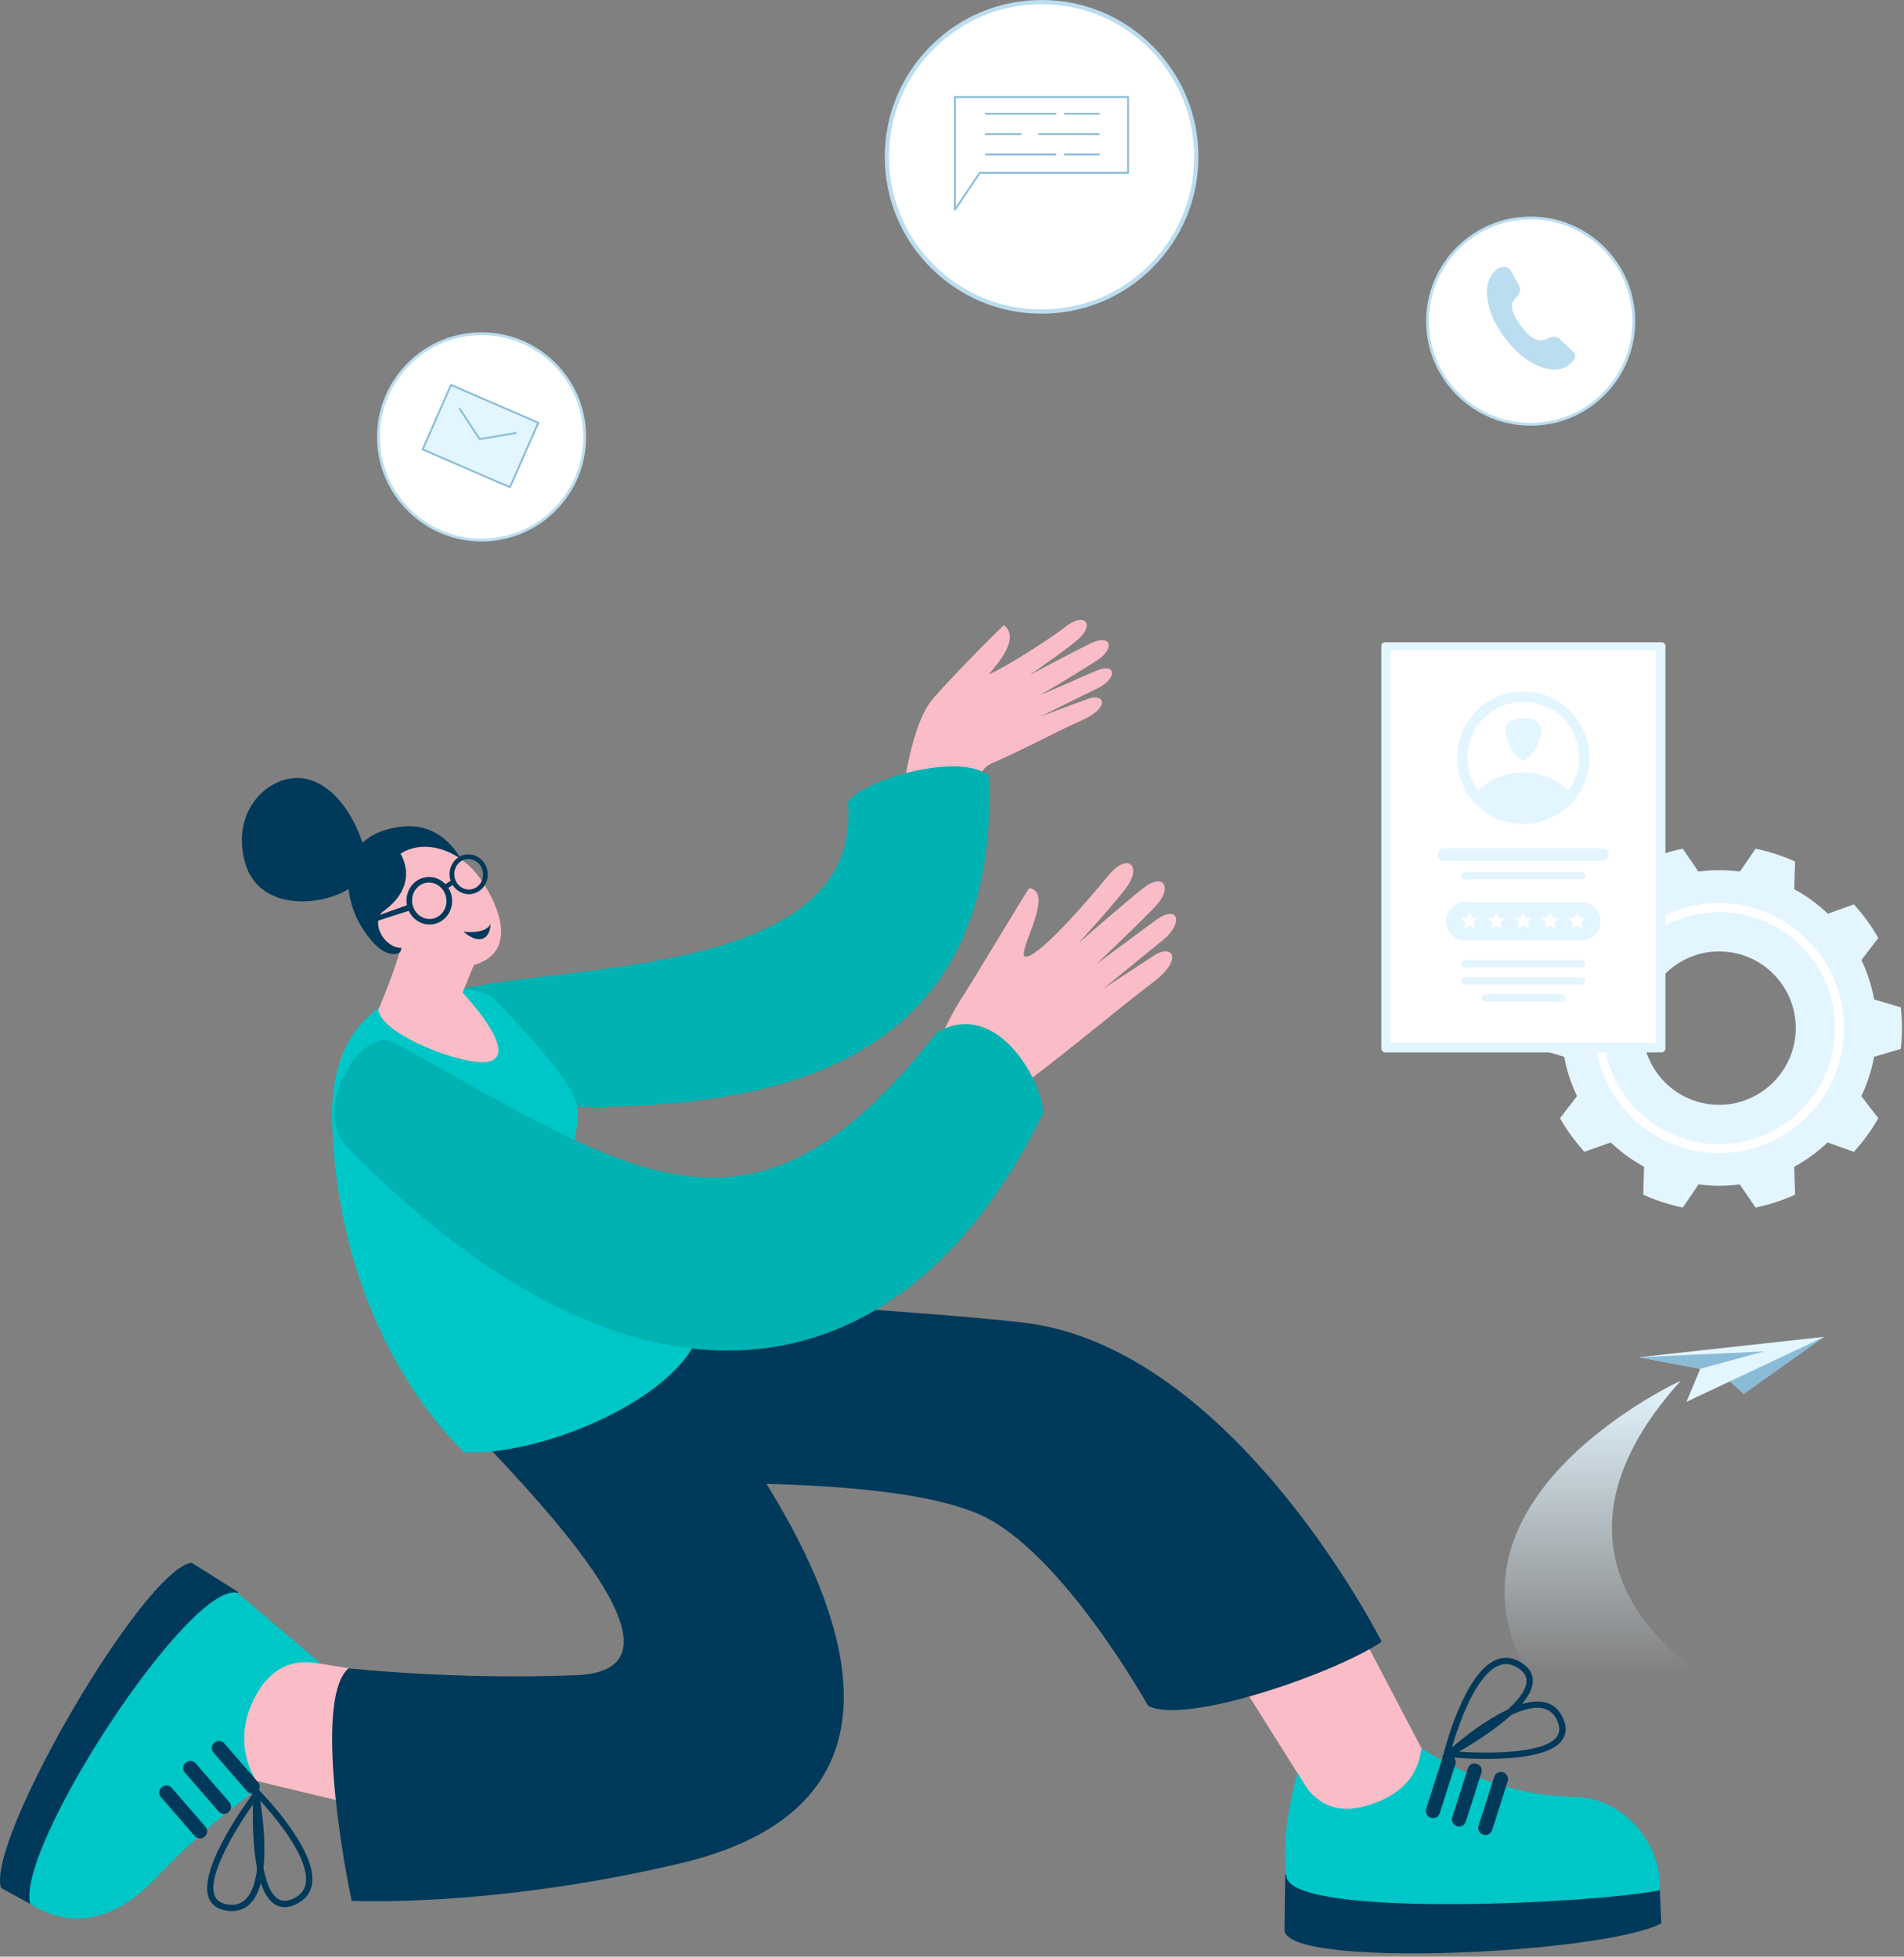 <svg width="510" height="524" viewBox="0 0 510 524" fill="none" xmlns="http://www.w3.org/2000/svg">
<rect x="0" y="0" width="510" height="524" fill="#808080" stroke="none"/>
<path fill-rule="evenodd" clip-rule="evenodd" d="M450.226 369.742C450.226 369.742 382.922 400.532 409.008 448H455.739C455.739 448.002 405.681 418.942 450.226 369.742Z" fill="url(#paint0_linear_5228_44880)"/>
<path d="M462.528 369.223L467.053 373.344L488.652 358L462.528 369.223Z" fill="#8ABCD8"/>
<path d="M455.431 366.546L451.728 375.403L488.652 358L438.974 363.457L455.431 366.546Z" fill="#E3F5FF"/>
<path d="M438.974 363.457L472.504 361.912L455.43 366.545L438.974 363.457Z" fill="#8ABCD8"/>
<path d="M509.136 280.897C509.344 279.067 509.451 277.21 509.451 275.326C509.451 273.441 509.341 271.584 509.136 269.755L502.011 267.652C501.335 263.938 500.173 260.394 498.593 257.089L503.12 251.202C501.28 247.949 499.079 244.929 496.573 242.195L489.593 244.681C486.91 242.125 483.893 239.917 480.611 238.132L480.816 230.722C477.474 229.193 473.931 228.03 470.236 227.283L466.05 233.398C464.23 233.158 462.375 233.032 460.49 233.032C458.605 233.032 456.75 233.158 454.929 233.398L450.744 227.283C447.048 228.03 443.506 229.193 440.164 230.722L440.369 238.132C437.087 239.917 434.07 242.125 431.386 244.681L424.406 242.195C421.9 244.929 419.7 247.951 417.86 251.202L422.386 257.089C420.809 260.394 419.647 263.938 418.969 267.652L411.844 269.755C411.636 271.584 411.528 273.441 411.528 275.326C411.528 277.21 411.638 279.067 411.844 280.897L418.986 283.002C419.667 286.704 420.831 290.237 422.409 293.533L417.86 299.447C419.7 302.7 421.9 305.72 424.406 308.454L431.446 305.948C434.115 308.482 437.114 310.672 440.371 312.444L440.164 319.93C443.506 321.459 447.048 322.621 450.744 323.368L454.977 317.183C456.782 317.419 458.622 317.541 460.49 317.541C462.357 317.541 464.197 317.419 466.003 317.183L470.236 323.368C473.931 322.621 477.474 321.459 480.816 319.93L480.608 312.444C483.865 310.672 486.864 308.482 489.533 305.948L496.573 308.454C499.079 305.72 501.28 302.698 503.12 299.447L498.571 293.533C500.151 290.237 501.312 286.704 501.993 283.002L509.136 280.897ZM461.161 295.858C449.297 296.237 439.6 286.531 439.978 274.654C440.321 263.898 449.071 255.139 459.816 254.796C471.681 254.417 481.377 264.123 480.999 276C480.656 286.754 471.903 295.515 461.161 295.858Z" fill="#E3F5FF"/>
<path d="M460.49 308.808C442.047 308.808 427.043 293.788 427.043 275.326C427.043 256.863 442.047 241.844 460.49 241.844C478.931 241.844 493.937 256.863 493.937 275.326C493.935 293.788 478.931 308.808 460.49 308.808ZM460.49 244.242C443.368 244.242 429.439 258.186 429.439 275.326C429.439 292.465 443.368 306.409 460.49 306.409C477.612 306.409 491.541 292.465 491.541 275.326C491.541 258.186 477.612 244.242 460.49 244.242Z" fill="white"/>
<path d="M445.083 281.824H371.014C370.453 281.824 370 281.37 370 280.809V173.015C370 172.454 370.453 172 371.014 172H445.083C445.644 172 446.097 172.454 446.097 173.015V280.809C446.097 281.37 445.642 281.824 445.083 281.824Z" fill="#E3F5FF"/>
<path d="M443.601 174.188H372.436V279.214H443.601V174.188Z" fill="white"/>
<path fill-rule="evenodd" clip-rule="evenodd" d="M423.529 241.538H392.503C389.659 241.538 387.354 243.844 387.354 246.693C387.354 249.538 389.659 251.848 392.503 251.848H423.529C426.373 251.848 428.679 249.538 428.679 246.693C428.679 243.846 426.373 241.538 423.529 241.538Z" fill="#E3F5FF"/>
<path fill-rule="evenodd" clip-rule="evenodd" d="M395.656 245.876L394.321 245.68L393.725 244.47C393.703 244.424 393.66 244.399 393.61 244.399C393.56 244.399 393.518 244.427 393.495 244.47L392.899 245.68L391.565 245.876C391.515 245.883 391.477 245.916 391.462 245.963C391.447 246.011 391.46 246.058 391.495 246.094L392.461 247.036L392.233 248.367C392.226 248.417 392.243 248.462 392.283 248.492C392.324 248.522 392.374 248.525 392.419 248.502L393.613 247.873L394.807 248.502C394.852 248.525 394.902 248.522 394.942 248.492C394.982 248.462 395.002 248.417 394.992 248.367L394.764 247.036L395.731 246.094C395.766 246.058 395.778 246.011 395.763 245.963C395.743 245.916 395.706 245.883 395.656 245.876ZM402.858 245.876L401.524 245.68L400.928 244.47C400.906 244.424 400.863 244.399 400.813 244.399C400.763 244.399 400.72 244.427 400.698 244.47L400.102 245.68L398.768 245.876C398.718 245.883 398.68 245.916 398.665 245.963C398.65 246.011 398.662 246.058 398.698 246.094L399.664 247.036L399.436 248.367C399.429 248.417 399.446 248.462 399.486 248.492C399.526 248.522 399.576 248.525 399.619 248.502L400.813 247.873L402.007 248.502C402.052 248.525 402.102 248.522 402.142 248.492C402.182 248.462 402.202 248.417 402.192 248.367L401.965 247.036L402.931 246.094C402.966 246.058 402.979 246.011 402.964 245.963C402.946 245.916 402.908 245.883 402.858 245.876ZM410.064 245.876L408.729 245.68L408.133 244.47C408.111 244.424 408.068 244.399 408.018 244.399C407.968 244.399 407.926 244.427 407.903 244.47L407.307 245.68L405.973 245.876C405.923 245.883 405.885 245.916 405.87 245.963C405.855 246.011 405.868 246.058 405.903 246.094L406.869 247.036L406.641 248.367C406.634 248.417 406.651 248.462 406.691 248.492C406.731 248.522 406.781 248.525 406.824 248.502L408.018 247.873L409.212 248.502C409.257 248.525 409.305 248.522 409.348 248.492C409.388 248.462 409.408 248.417 409.398 248.367L409.17 247.036L410.136 246.094C410.171 246.058 410.184 246.011 410.169 245.963C410.151 245.916 410.111 245.883 410.064 245.876ZM417.266 245.876L415.932 245.68L415.336 244.47C415.313 244.424 415.271 244.399 415.221 244.399C415.171 244.399 415.128 244.427 415.106 244.47L414.51 245.68L413.175 245.876C413.125 245.883 413.088 245.916 413.073 245.963C413.058 246.011 413.07 246.058 413.105 246.094L414.072 247.036L413.844 248.367C413.836 248.417 413.854 248.462 413.894 248.492C413.934 248.522 413.984 248.525 414.029 248.502L415.223 247.873L416.418 248.502C416.463 248.525 416.513 248.522 416.553 248.492C416.593 248.462 416.613 248.417 416.603 248.367L416.375 247.036L417.341 246.094C417.376 246.058 417.389 246.011 417.374 245.963C417.354 245.916 417.316 245.883 417.266 245.876ZM424.571 245.963C424.556 245.916 424.519 245.883 424.469 245.876L423.134 245.68L422.539 244.47C422.516 244.424 422.474 244.399 422.423 244.399C422.373 244.399 422.331 244.427 422.308 244.47L421.712 245.68L420.378 245.876C420.328 245.883 420.29 245.916 420.275 245.963C420.26 246.011 420.273 246.058 420.308 246.094L421.274 247.036L421.047 248.367C421.039 248.417 421.057 248.462 421.097 248.492C421.137 248.522 421.187 248.525 421.232 248.502L422.426 247.873L423.62 248.502C423.665 248.525 423.713 248.522 423.753 248.492C423.793 248.462 423.813 248.417 423.803 248.367L423.575 247.036L424.541 246.094C424.574 246.058 424.586 246.011 424.571 245.963Z" fill="white"/>
<path fill-rule="evenodd" clip-rule="evenodd" d="M408.018 187.942C403.887 187.942 400.15 189.618 397.443 192.328C394.737 195.037 393.062 198.781 393.062 202.913C393.062 206.179 394.106 209.201 395.881 211.662C399.05 208.675 403.322 206.843 408.018 206.843C412.715 206.843 416.986 208.675 420.155 211.662C421.928 209.201 422.974 206.179 422.974 202.913C422.974 198.778 421.299 195.037 418.593 192.328C415.887 189.618 412.149 187.942 408.018 187.942ZM403.271 196.164C402.318 191.004 413.719 191.004 412.765 196.164C412.274 198.816 411.127 201.578 408.949 203.274C408.394 203.708 407.643 203.708 407.087 203.274C404.906 201.578 403.76 198.816 403.271 196.164ZM408.018 185.183C417.802 185.183 425.731 193.122 425.731 202.913C425.731 212.707 417.799 220.644 408.018 220.644C398.237 220.644 390.306 212.705 390.306 202.913C390.306 193.122 398.234 185.183 408.018 185.183Z" fill="#E3F5FF"/>
<path fill-rule="evenodd" clip-rule="evenodd" d="M429.213 230.571H386.826C385.889 230.571 385.131 229.812 385.131 228.872C385.131 227.935 385.889 227.173 386.826 227.173H429.213C430.149 227.173 430.908 227.932 430.908 228.87C430.908 229.812 430.149 230.571 429.213 230.571Z" fill="#E3F5FF"/>
<path fill-rule="evenodd" clip-rule="evenodd" d="M423.65 259.096H392.438C391.89 259.096 391.444 258.65 391.444 258.101C391.444 257.553 391.89 257.106 392.438 257.106H423.65C424.198 257.106 424.644 257.553 424.644 258.101C424.646 258.65 424.2 259.096 423.65 259.096Z" fill="#E3F5FF"/>
<path fill-rule="evenodd" clip-rule="evenodd" d="M423.65 235.518H392.438C391.89 235.518 391.444 235.072 391.444 234.523C391.444 233.974 391.89 233.528 392.438 233.528H423.65C424.198 233.528 424.644 233.974 424.644 234.523C424.646 235.072 424.2 235.518 423.65 235.518Z" fill="#E3F5FF"/>
<path fill-rule="evenodd" clip-rule="evenodd" d="M423.627 263.657H392.416C391.867 263.657 391.422 263.211 391.422 262.662C391.422 262.113 391.867 261.667 392.416 261.667H423.627C424.176 261.667 424.621 262.113 424.621 262.662C424.621 263.211 424.176 263.657 423.627 263.657Z" fill="#E3F5FF"/>
<path fill-rule="evenodd" clip-rule="evenodd" d="M418.2 268.218H397.839C397.29 268.218 396.845 267.772 396.845 267.223C396.845 266.675 397.29 266.229 397.839 266.229H418.2C418.748 266.229 419.194 266.675 419.194 267.223C419.196 267.772 418.751 268.218 418.2 268.218Z" fill="#E3F5FF"/>
<path d="M410 113.622C425.256 113.622 437.624 101.255 437.624 85.998C437.624 70.742 425.256 58.374 410 58.374C394.744 58.374 382.376 70.742 382.376 85.998C382.376 101.255 394.744 113.622 410 113.622Z" fill="white"/>
<path d="M410 113.999C402.521 113.999 395.49 111.086 390.201 105.798C384.913 100.51 382 93.478 382 85.999C382 78.52 384.913 71.489 390.201 66.2C395.49 60.913 402.522 58 410 58C417.478 58 424.51 60.913 429.799 66.201C435.087 71.489 438 78.521 438 86C438 93.479 435.087 100.51 429.799 105.799C424.511 111.087 417.479 114 410 114V113.999ZM410 58.75C402.721 58.75 395.878 61.584 390.731 66.731C385.584 71.878 382.75 78.721 382.75 86C382.75 93.279 385.584 100.122 390.731 105.269C395.878 110.416 402.721 113.25 410 113.25C417.279 113.25 424.122 110.416 429.269 105.269C434.416 100.122 437.25 93.279 437.25 86C437.25 78.721 434.416 71.878 429.269 66.731C424.122 61.584 417.279 58.75 410 58.75Z" fill="#BADDF0"/>
<path d="M421.54 94.381L417.649 90.656C417.124 90.176 415.975 89.928 414.582 90.614C413.275 91.26 411.175 92.269 407.439 87.362C403.702 82.459 405.071 80.535 406.187 79.595C406.355 79.453 407.622 78.036 406.953 76.615L404.961 72.924C403.285 70.071 400.84 72.211 400.698 72.33C396.702 75.694 397.733 83.486 403.176 90.631C408.62 97.777 415.844 100.822 420.128 97.837C420.281 97.73 422.862 95.759 421.54 94.382V94.381Z" fill="#BADDF0"/>
<path d="M279.001 83.434C301.885 83.434 320.437 64.882 320.437 41.998C320.437 19.113 301.885 0.562 279.001 0.562C256.116 0.562 237.564 19.113 237.564 41.998C237.564 64.882 256.116 83.434 279.001 83.434Z" fill="white"/>
<path d="M279 83.998C267.781 83.998 257.235 79.629 249.302 71.697C241.369 63.765 237 53.217 237 41.998C237 30.779 241.369 20.234 249.302 12.3C257.235 4.369 267.783 0 279 0C290.217 0 300.765 4.369 308.698 12.302C316.631 20.234 321 30.781 321 42C321 53.219 316.631 63.765 308.698 71.698C300.766 79.631 290.219 84 279 84V83.998ZM279 1.124C268.082 1.124 257.817 5.377 250.097 13.097C242.377 20.817 238.124 31.081 238.124 42C238.124 52.919 242.377 63.183 250.097 70.903C257.817 78.624 268.082 82.876 279 82.876C289.918 82.876 300.183 78.624 307.903 70.903C315.623 63.183 319.876 52.919 319.876 42C319.876 31.081 315.623 20.817 307.903 13.097C300.183 5.377 289.918 1.124 279 1.124Z" fill="#BADDF0"/>
<path d="M255.778 56.408C255.859 56.408 255.936 56.368 255.982 56.299L262.597 46.516H302.168C302.305 46.516 302.415 46.405 302.415 46.269V25.994C302.415 25.857 302.304 25.747 302.168 25.747H255.778C255.642 25.747 255.532 25.858 255.532 25.994V56.161C255.532 56.27 255.602 56.365 255.707 56.398C255.73 56.405 255.755 56.409 255.779 56.409L255.778 56.408ZM301.922 46.021H262.466C262.384 46.021 262.307 46.062 262.262 46.13L256.026 55.354V26.239H301.923V46.02L301.922 46.021Z" fill="#8ABCD8"/>
<path d="M285.241 30.715H294.361C294.498 30.715 294.607 30.604 294.607 30.468C294.607 30.333 294.496 30.222 294.361 30.222H285.241C285.105 30.222 284.995 30.333 284.995 30.468C284.995 30.604 285.106 30.715 285.241 30.715Z" fill="#8ABCD8"/>
<path d="M264.024 30.715H282.768C282.905 30.715 283.015 30.604 283.015 30.468C283.015 30.333 282.904 30.222 282.768 30.222H264.024C263.888 30.222 263.778 30.333 263.778 30.468C263.778 30.604 263.889 30.715 264.024 30.715Z" fill="#8ABCD8"/>
<path d="M278.342 36.156H294.361C294.498 36.156 294.607 36.044 294.607 35.909C294.607 35.773 294.496 35.662 294.361 35.662H278.342C278.205 35.662 278.095 35.773 278.095 35.909C278.095 36.044 278.206 36.156 278.342 36.156Z" fill="#8ABCD8"/>
<path d="M264.024 36.156H273.396C273.533 36.156 273.643 36.044 273.643 35.909C273.643 35.773 273.532 35.662 273.396 35.662H264.024C263.887 35.662 263.777 35.773 263.777 35.909C263.777 36.044 263.888 36.156 264.024 36.156Z" fill="#8ABCD8"/>
<path d="M285.241 41.597H294.361C294.498 41.597 294.607 41.486 294.607 41.35C294.607 41.215 294.496 41.103 294.361 41.103H285.241C285.105 41.103 284.995 41.215 284.995 41.35C284.995 41.486 285.106 41.597 285.241 41.597Z" fill="#8ABCD8"/>
<path d="M264.024 41.597H282.768C282.905 41.597 283.015 41.486 283.015 41.35C283.015 41.215 282.904 41.103 282.768 41.103H264.024C263.888 41.103 263.778 41.215 263.778 41.35C263.778 41.486 263.889 41.597 264.024 41.597Z" fill="#8ABCD8"/>
<path d="M129 144.622C144.256 144.622 156.624 132.255 156.624 116.998C156.624 101.742 144.256 89.374 129 89.374C113.744 89.374 101.376 101.742 101.376 116.998C101.376 132.255 113.744 144.622 129 144.622Z" fill="white"/>
<path d="M129 144.999C121.521 144.999 114.49 142.086 109.201 136.798C103.913 131.51 101 124.478 101 116.999C101 109.52 103.913 102.489 109.201 97.2C114.49 91.913 121.522 89 129 89C136.478 89 143.51 91.913 148.799 97.201C154.087 102.489 157 109.521 157 117C157 124.479 154.087 131.51 148.799 136.799C143.511 142.087 136.479 145 129 145V144.999ZM129 89.75C121.721 89.75 114.878 92.584 109.731 97.731C104.584 102.878 101.75 109.721 101.75 117C101.75 124.279 104.584 131.122 109.731 136.269C114.878 141.416 121.721 144.25 129 144.25C136.279 144.25 143.122 141.416 148.269 136.269C153.416 131.122 156.25 124.279 156.25 117C156.25 109.721 153.416 102.878 148.269 97.731C143.122 92.584 136.279 89.75 129 89.75Z" fill="#BADDF0"/>
<path d="M136.589 130.478L113.214 120.35L120.811 103.089L144.186 113.217L136.589 130.478Z" fill="#E3F5FF"/>
<path d="M136.589 130.726C136.556 130.726 136.523 130.719 136.491 130.706L113.116 120.577C113.056 120.551 113.008 120.502 112.984 120.44C112.96 120.378 112.961 120.311 112.988 120.25L120.585 102.989C120.64 102.864 120.785 102.807 120.91 102.862L144.285 112.99C144.346 113.016 144.393 113.066 144.418 113.128C144.441 113.189 144.44 113.257 144.413 113.318L136.816 130.579C136.776 130.671 136.685 130.727 136.589 130.727V130.726ZM113.541 120.222L136.461 130.153L143.858 113.345L120.938 103.414L113.541 120.222Z" fill="#8ABCD8"/>
<path d="M128.477 117.848C128.394 117.848 128.316 117.806 128.27 117.736L122.899 109.565C122.824 109.45 122.855 109.297 122.97 109.222C123.085 109.146 123.238 109.178 123.313 109.292L128.595 117.328L138.129 115.711C138.263 115.687 138.393 115.778 138.415 115.913C138.438 116.048 138.348 116.176 138.213 116.199L128.518 117.843C128.505 117.845 128.49 117.847 128.477 117.847V117.848Z" fill="#8ABCD8"/>
<path d="M239.872 233.749C239.872 233.749 240.979 198.77 249.367 187.776C252.196 184.069 267.589 168.475 268.902 167.413C274.308 171.606 264.053 180.919 265.035 180.521C268.19 179.243 280.014 172.032 285.332 167.883C290.65 163.735 293.141 167.197 289.037 170.986C286.262 173.546 275.727 180.833 275.727 180.833C275.727 180.833 287.495 174.499 292.297 172.223C297.605 169.707 298.685 173.641 294.039 176.721C289.395 179.801 278.571 186.181 278.571 186.181C278.571 186.181 288.018 182.055 293.414 179.711C299.11 177.238 299.359 181.711 293.965 184.328C289.398 186.545 278.671 191.898 278.671 191.898C278.671 191.898 286.871 188.771 291.572 187.102C295.783 185.606 297.546 189.391 289.85 192.857C281.574 196.585 277.289 199.218 265.277 204.619C258.343 207.737 260.699 229.537 260.699 229.537L239.872 233.749Z" fill="#FABCC6"/>
<path d="M122.662 265.125C151.108 257.842 231.392 261.859 227.109 214.725C231.357 208.781 256.543 201.334 264.826 207.607C268.904 303.53 174.725 296.956 131.7 295.998C116.105 295.65 105.15 269.608 122.662 265.125Z" fill="#00B2B2"/>
<path d="M444.452 503.806L445 515.088C429.074 523.287 344.055 527.315 344.055 516.789L344.265 502.004C364.182 509.119 404.355 506.445 444.452 503.806Z" fill="#003959"/>
<path d="M324.909 438.842L354.062 485.231L388.819 483.582L362.002 432.385L324.909 438.842Z" fill="#FABCC6"/>
<path d="M347.532 474.846C344.855 484.589 343.577 493.792 344.555 502.122C344.051 513.753 425.85 509.915 444.565 506.214C444.596 504.632 444.617 500.455 442.69 495.934C439.435 488.296 431.771 481.408 421.824 481.195C398.395 480.693 383.775 469.677 380.794 468.267C380.283 469.486 380.504 479.35 366.054 483.586C351.958 487.718 348.198 474.783 347.532 474.846Z" fill="#00C7C7"/>
<path d="M389.24 470.446C389.054 470.287 388.834 470.162 388.586 470.082C387.586 469.759 386.52 470.299 386.205 471.287L382.013 484.417C381.698 485.406 382.252 486.47 383.252 486.793C384.252 487.117 385.318 486.577 385.633 485.588L389.825 472.458C390.062 471.713 389.807 470.927 389.24 470.446Z" fill="#003959"/>
<path d="M396.224 472.702C396.038 472.543 395.817 472.418 395.57 472.338C394.57 472.015 393.504 472.555 393.188 473.543L388.997 486.673C388.681 487.661 389.235 488.726 390.235 489.049C391.235 489.372 392.301 488.832 392.617 487.844L396.808 474.714C397.046 473.97 396.792 473.183 396.224 472.702Z" fill="#003959"/>
<path d="M403.273 474.983C403.086 474.824 402.866 474.699 402.619 474.619C401.619 474.296 400.553 474.836 400.237 475.824L396.046 488.954C395.73 489.943 396.284 491.007 397.284 491.33C398.284 491.654 399.35 491.114 399.666 490.125L403.857 476.996C404.095 476.252 403.839 475.464 403.273 474.983Z" fill="#003959"/>
<path d="M386.221 471.558L386.663 469.748C386.881 468.859 392.099 447.911 400.865 444.446C403.075 443.573 405.315 443.844 407.524 445.256C409.642 446.61 410.669 448.332 410.577 450.377C410.19 458.941 388.797 470.212 387.887 470.689L386.221 471.558ZM408.755 449.207C408.482 448.252 407.77 447.416 406.6 446.668C404.857 445.555 403.187 445.339 401.495 446.008C398.259 447.287 394.961 451.827 391.958 459.137C390.477 462.744 389.406 466.219 388.823 468.268C395.609 464.487 408.618 456.078 408.879 450.304C408.895 449.922 408.855 449.557 408.755 449.207Z" fill="#003959"/>
<path d="M386.221 470.36L387.605 469.097C388.285 468.476 404.387 453.905 413.617 455.833C415.944 456.319 417.654 457.776 418.695 460.162C419.694 462.451 419.581 464.449 418.356 466.1C413.224 473.017 389.116 470.654 388.091 470.55L386.221 470.36ZM417.47 461.747C417.386 461.453 417.275 461.147 417.136 460.832C416.314 458.948 415.048 457.852 413.266 457.479C409.859 456.767 404.568 458.737 397.966 463.173C394.709 465.362 391.867 467.666 390.232 469.051C397.994 469.629 413.529 469.771 416.988 465.109C417.685 464.166 417.846 463.061 417.47 461.747Z" fill="#003959"/>
<path d="M307.534 456.81C307.534 456.81 284.508 415.561 262.631 405.685C244.557 397.526 206.878 397.453 196.675 397.184C168.403 396.439 146.831 366.843 162.473 346.232C162.473 346.232 243.327 350.672 273.945 354.168C330.338 360.605 370.078 439.624 370.078 439.624C358.686 447.603 317.832 462.137 307.534 456.81Z" fill="#003959"/>
<path d="M10.18 510.986L0.261 505.584C-3.694 492.705 38.463 420.179 51.325 418.491L63.843 426.362L10.18 510.986Z" fill="#003959"/>
<path d="M122.508 451.471L73.072 443.457L56.398 473.998L108.726 486.51L122.508 451.471Z" fill="#FABCC6"/>
<path d="M85.855 445.43L63.59 426.554C50.81 423.403 4.362 494.378 8.064 509.835C9.399 510.685 12.955 512.875 17.818 513.582C26.034 514.776 34.377 510.613 41.262 503.43C55.932 488.126 66.987 480.468 69.742 478.655C68.966 477.584 67.44 475.223 66.398 471.963C65.084 467.853 64.559 461.618 68.236 454.557C75.016 441.526 85.564 446.031 85.855 445.43Z" fill="#00C7C7"/>
<path d="M68.245 480.3C68.477 480.223 68.699 480.101 68.895 479.931C69.691 479.245 69.785 478.054 69.104 477.269L60.072 466.86C59.392 466.075 58.195 465.995 57.4 466.681C56.603 467.367 56.51 468.558 57.19 469.343L66.222 479.752C66.734 480.343 67.538 480.534 68.245 480.3Z" fill="#003959"/>
<path d="M60.582 485.65C60.814 485.573 61.036 485.451 61.232 485.282C62.028 484.596 62.122 483.405 61.441 482.62L52.409 472.21C51.729 471.426 50.532 471.346 49.736 472.032C48.94 472.717 48.847 473.909 49.527 474.693L58.559 485.103C59.071 485.692 59.876 485.884 60.582 485.65Z" fill="#003959"/>
<path d="M54.175 492.226C54.407 492.148 54.629 492.027 54.825 491.857C55.621 491.171 55.715 489.98 55.034 489.195L46.002 478.786C45.322 478.001 44.125 477.921 43.329 478.607C42.533 479.293 42.439 480.484 43.12 481.269L52.152 491.678C52.664 492.269 53.469 492.46 54.175 492.226Z" fill="#003959"/>
<path d="M68.016 478.031L69.331 479.351C69.978 480 85.152 495.354 83.551 504.643C83.147 506.985 81.749 508.757 79.395 509.909C77.138 511.014 75.131 510.994 73.434 509.852C66.321 505.065 67.824 480.931 67.893 479.907L68.016 478.031ZM75.381 508.905C76.338 509.169 77.423 508.995 78.67 508.386C80.528 507.477 81.581 506.162 81.891 504.37C82.482 500.942 80.32 495.764 75.639 489.395C73.329 486.252 70.921 483.531 69.473 481.967C69.172 489.729 69.586 505.214 74.381 508.44C74.696 508.653 75.031 508.808 75.381 508.905Z" fill="#003959"/>
<path d="M69.037 478.656L69.396 480.495C69.572 481.4 73.638 502.732 67.191 509.611C65.564 511.346 63.431 512.047 60.851 511.696C58.377 511.359 56.729 510.223 55.956 508.317C52.72 500.336 67.279 480.976 67.9 480.156L69.037 478.656ZM60.136 509.825C60.431 509.907 60.749 509.97 61.092 510.017C63.129 510.294 64.724 509.784 65.969 508.455C68.349 505.917 69.42 500.374 69.067 492.427C68.892 488.506 68.402 484.881 68.07 482.764C63.538 489.092 55.335 502.285 57.517 507.664C57.957 508.751 58.818 509.462 60.136 509.825Z" fill="#003959"/>
<path d="M93.398 446.753C93.398 446.753 121.481 449.921 154.381 448.613C197.814 446.887 115.634 375.029 117.045 371.911C128.699 346.142 155.895 327.773 168.824 350.184C168.824 350.184 288.222 474.099 181.979 499.058C131.202 510.986 94.208 509.024 94.208 509.024C91.27 495.428 84.493 454.178 93.398 446.753Z" fill="#003959"/>
<path d="M132.155 267.373C127.273 262.606 87.73 258.81 88.967 300.531C90.71 359.337 124.402 388.888 124.402 388.888C147.214 390.34 195.32 369.483 187.582 346.233C187.582 346.233 165.346 339.866 153.909 309.664C152.484 305.901 156.777 299.991 153.368 292.878C149.957 285.765 135.708 270.843 132.155 267.373Z" fill="#00C7C7"/>
<path d="M242.416 305.424C242.416 305.424 248.853 280.6 257.698 267.128C260.816 262.379 274.418 239.479 275.688 237.86C283.165 238.873 271.124 256.92 275.015 256.181C279.089 255.408 291.562 240.966 296.751 234.593C301.94 228.22 305.838 231.656 301.993 237.27C299.394 241.064 288.862 252.58 288.862 252.58C288.862 252.58 301.116 241.862 306.199 237.854C311.819 233.424 314.17 237.803 309.492 242.722C304.813 247.641 293.692 258.16 293.692 258.16C293.692 258.16 303.79 250.692 309.562 246.442C315.655 241.957 317.164 247.203 311.471 251.777C306.649 255.65 295.366 264.922 295.366 264.922C295.366 264.922 304.254 258.981 309.383 255.72C313.978 252.798 317.101 256.815 308.903 263.022C300.088 269.697 288.065 279.89 275.266 289.569C267.878 295.156 263.344 318.408 263.344 318.408L242.416 305.424Z" fill="#FABCC6"/>
<path d="M105.696 279.3C169.411 314.274 201.311 340.101 250.85 276.568C266.807 266.998 279.402 289.561 279.387 298.201C240.806 376.681 169.548 385.559 92.834 307.053C83.345 297.342 96.63 274.322 105.696 279.3Z" fill="#00B2B2"/>
<path d="M128.724 254.086L109.261 245.104C107.823 254.18 105.134 261.223 101.328 270.461C102.35 277.236 124.122 285.359 130.425 284.382C140.131 282.878 123.901 265.82 123.901 265.82L128.724 254.086Z" fill="#FABCC6"/>
<path d="M83.01 208.838C73.736 205.952 61.451 215.86 65.626 230.942C70.587 248.858 100.362 240.44 98.3 230.181C96.672 222.074 91.47 211.471 83.01 208.838Z" fill="#003959"/>
<path d="M123.545 230.311C123.545 230.311 118.943 220.296 108.06 221.331C89.496 223.096 91.935 239.874 96.462 247.556C102.618 258.003 106.965 255.14 106.965 255.14C106.965 255.14 107.93 254.646 107.303 251.701C104.074 248.11 109.867 240.76 111.219 235.212C112.441 230.197 123.545 230.311 123.545 230.311Z" fill="#003959"/>
<path d="M107.289 228.628C110.57 234.541 108.178 240.216 102.523 244.147C100.862 245.476 100.833 248.411 102.518 250.881C103.961 252.997 106.21 254.113 108.014 253.77C113.614 259.526 124.828 260.532 130.387 256.91C136.821 252.719 134.346 243.638 128.863 235.596C123.382 227.557 113.721 224.437 107.289 228.628Z" fill="#FABCC6"/>
<path d="M124.151 249.504C124.151 249.504 126.811 249.897 129.019 249.232C131.229 248.554 131.393 247.296 131.393 247.296C131.393 247.296 131.5 250.555 129.267 251.368C127.034 252.168 124.15 249.517 124.15 249.517L124.151 249.504Z" fill="#003959"/>
<path d="M124.746 239.385C123.966 239.25 123.22 238.927 122.56 238.428C121.455 237.593 120.721 236.364 120.493 234.967C120.017 232.066 121.894 229.331 124.673 228.868C126.028 228.642 127.39 228.982 128.508 229.827C129.613 230.662 130.346 231.892 130.575 233.288C130.804 234.684 130.5 236.088 129.72 237.235C128.929 238.397 127.749 239.161 126.395 239.387C125.841 239.481 125.284 239.478 124.746 239.385ZM126.088 230.09C125.687 230.022 125.279 230.02 124.871 230.087C122.778 230.436 121.371 232.531 121.735 234.759C121.912 235.846 122.482 236.8 123.334 237.443C124.174 238.077 125.188 238.332 126.194 238.165C127.201 237.999 128.079 237.424 128.672 236.553C129.273 235.667 129.507 234.58 129.33 233.493C129.153 232.407 128.584 231.452 127.733 230.81C127.232 230.436 126.67 230.191 126.088 230.09Z" fill="#003959"/>
<path d="M114.063 247.491C111.538 247.057 109.425 244.988 108.97 242.219C108.697 240.552 109.058 238.878 109.991 237.508C110.933 236.119 112.344 235.207 113.961 234.939C115.579 234.668 117.204 235.077 118.54 236.085C119.858 237.081 120.734 238.548 121.01 240.217C121.283 241.883 120.922 243.558 119.991 244.928C119.05 246.316 117.638 247.229 116.021 247.497C115.352 247.606 114.695 247.601 114.063 247.491ZM115.651 236.397C115.176 236.317 114.687 236.314 114.198 236.395C112.997 236.595 111.947 237.279 111.239 238.319C110.522 239.377 110.244 240.674 110.454 241.972C110.888 244.631 113.275 246.454 115.776 246.038C116.977 245.838 118.028 245.154 118.735 244.114C119.453 243.056 119.731 241.758 119.52 240.461C119.307 239.164 118.631 238.025 117.612 237.258C117.016 236.808 116.348 236.517 115.651 236.397Z" fill="#003959"/>
<path d="M119.412 238.176L118.733 237.138L121.146 235.604L121.825 236.642L119.412 238.176Z" fill="#003959"/>
<path d="M100.628 246.744L101.127 245.223L109.577 242.204L110.066 243.717L100.628 246.744Z" fill="#003959"/>
<defs>
<linearGradient id="paint0_linear_5228_44880" x1="429.369" y1="369.742" x2="429.369" y2="448" gradientUnits="userSpaceOnUse">
<stop stop-color="#E3F5FF"/>
<stop offset="1" stop-color="#E3F5FF" stop-opacity="0"/>
</linearGradient>
</defs>
</svg>
